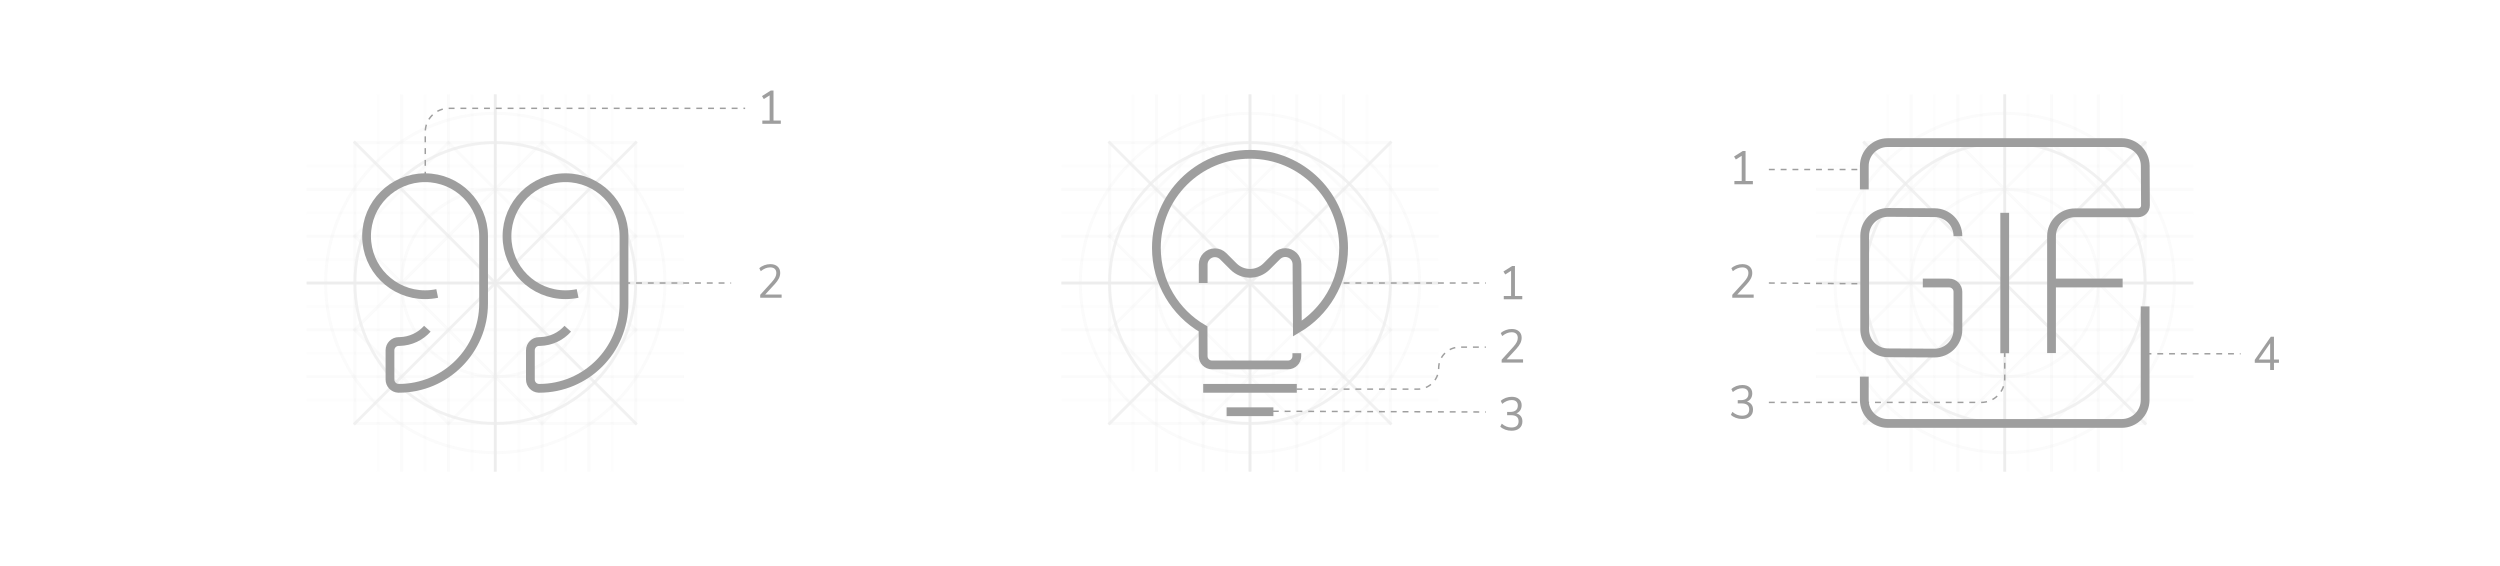 <?xml version="1.0" encoding="UTF-8"?>
<svg width="1696px" height="384px" viewBox="0 0 1696 384" version="1.1" xmlns="http://www.w3.org/2000/svg" xmlns:xlink="http://www.w3.org/1999/xlink">
    <title>multiple-strokes-examples</title>
    <g id="multiple-strokes-examples" stroke="none" stroke-width="1" fill="none" fill-rule="evenodd">
        <g id="quote" transform="translate(208, 64)">
            <g id="Group" opacity="0.35" stroke="#979797" stroke-width="1.984">
                <g id="grid" opacity="0.501">
                    <rect id="Rectangle" opacity="0.25" x="32.744" y="32.744" width="190.512" height="190.512"></rect>
                    <circle id="Oval" opacity="0.75" cx="128" cy="128" r="95.256"></circle>
                    <circle id="Oval-Copy-2" opacity="0.25" cx="128" cy="128" r="63.504"></circle>
                    <circle id="Oval-Copy" opacity="0.25" cx="128" cy="128" r="115.101"></circle>
                    <line x1="0.992" y1="128" x2="255.008" y2="128" id="Line" stroke-linecap="square"></line>
                    <line x1="0.992" y1="96.248" x2="255.008" y2="96.248" id="Line-Copy" opacity="0.25" stroke-linecap="square"></line>
                    <line x1="255.008" y1="112.124" x2="0.992" y2="112.124" id="Line-13" opacity="0.1" stroke-linecap="square"></line>
                    <line x1="255.008" y1="80.372" x2="0.992" y2="80.372" id="Line-13-Copy-2" opacity="0.1" stroke-linecap="square"></line>
                    <line x1="255.008" y1="48.62" x2="0.992" y2="48.62" id="Line-13-Copy-3" opacity="0.1" stroke-linecap="square"></line>
                    <line x1="255.008" y1="143.876" x2="0.992" y2="143.876" id="Line-13-Copy" opacity="0.1" stroke-linecap="square"></line>
                    <line x1="255.008" y1="175.628" x2="0.992" y2="175.628" id="Line-13-Copy-4" opacity="0.1" stroke-linecap="square"></line>
                    <line x1="255.008" y1="207.38" x2="0.992" y2="207.38" id="Line-13-Copy-5" opacity="0.1" stroke-linecap="square"></line>
                    <line x1="0.992" y1="64.496" x2="255.008" y2="64.496" id="Line-Copy-4" opacity="0.25" stroke-linecap="square"></line>
                    <line x1="0.992" y1="159.752" x2="255.008" y2="159.752" id="Line-Copy-2" opacity="0.25" stroke-linecap="square"></line>
                    <line x1="0.992" y1="191.504" x2="255.008" y2="191.504" id="Line-Copy-3" opacity="0.25" stroke-linecap="square"></line>
                    <line x1="128" y1="0.992" x2="128" y2="255.008" id="Line-2" stroke-linecap="square"></line>
                    <line x1="159.752" y1="0.992" x2="159.752" y2="255.008" id="Line-2-Copy" opacity="0.25" stroke-linecap="square"></line>
                    <line x1="96.248" y1="0.992" x2="96.248" y2="255.008" id="Line-2-Copy-3" opacity="0.25" stroke-linecap="square"></line>
                    <line x1="64.496" y1="0.992" x2="64.496" y2="255.008" id="Line-2-Copy-4" opacity="0.25" stroke-linecap="square"></line>
                    <line x1="191.504" y1="0.992" x2="191.504" y2="255.008" id="Line-2-Copy-2" opacity="0.25" stroke-linecap="square"></line>
                    <line x1="32.744" y1="223.256" x2="223.256" y2="32.744" id="Line-3" opacity="0.75" stroke-linecap="square"></line>
                    <line x1="32.744" y1="32.744" x2="223.256" y2="223.256" id="Line-4" opacity="0.75" stroke-linecap="square"></line>
                    <line x1="96.248" y1="32.744" x2="223.256" y2="159.752" id="Line-5" opacity="0.25" stroke-linecap="square"></line>
                    <line x1="159.752" y1="32.744" x2="223.256" y2="96.248" id="Line-6" opacity="0.25" stroke-linecap="square"></line>
                    <line x1="32.744" y1="96.248" x2="159.752" y2="223.256" id="Line-7" opacity="0.25" stroke-linecap="square"></line>
                    <line x1="32.744" y1="159.752" x2="96.248" y2="223.256" id="Line-8" opacity="0.25" stroke-linecap="square"></line>
                    <line x1="96.248" y1="223.256" x2="223.256" y2="96.248" id="Line-9" opacity="0.25" stroke-linecap="square"></line>
                    <line x1="159.752" y1="223.256" x2="223.256" y2="159.752" id="Line-10" opacity="0.25" stroke-linecap="square"></line>
                    <line x1="32.744" y1="159.752" x2="159.752" y2="32.744" id="Line-11" opacity="0.25" stroke-linecap="square"></line>
                    <line x1="32.744" y1="96.248" x2="96.248" y2="32.744" id="Line-12" opacity="0.25" stroke-linecap="square"></line>
                    <line x1="112.124" y1="255.008" x2="112.124" y2="0.992" id="Line-14" opacity="0.1" stroke-linecap="square"></line>
                    <line x1="143.876" y1="255.008" x2="143.876" y2="0.992" id="Line-14-Copy-3" opacity="0.1" stroke-linecap="square"></line>
                    <line x1="175.628" y1="255.008" x2="175.628" y2="0.992" id="Line-14-Copy-4" opacity="0.1" stroke-linecap="square"></line>
                    <line x1="207.38" y1="255.008" x2="207.38" y2="0.992" id="Line-14-Copy-5" opacity="0.1" stroke-linecap="square"></line>
                    <line x1="80.372" y1="255.008" x2="80.372" y2="0.992" id="Line-14-Copy" opacity="0.1" stroke-linecap="square"></line>
                    <line x1="48.62" y1="255.008" x2="48.62" y2="0.992" id="Line-14-Copy-2" opacity="0.1" stroke-linecap="square"></line>
                </g>
            </g>
            <path d="M81.914,159.01 C77.275,164.196 70.588,167.508 63.131,167.683 L62.512,167.69 C59.224,167.69 56.558,170.355 56.558,173.643 L56.558,193.488 C56.558,196.659 59.037,199.251 62.162,199.432 L62.512,199.442 C94.296,199.442 120.062,173.676 120.062,141.891 L120.062,96.248 C120.062,74.328 102.292,56.558 80.372,56.558 C58.452,56.558 40.682,74.328 40.682,96.248 C40.682,118.168 58.452,135.938 80.372,135.938 C83.191,135.938 85.941,135.644 88.594,135.085" id="Path" stroke="#9E9E9E" stroke-width="5.953"></path>
            <path d="M177.169,159.01 C172.53,164.196 165.844,167.508 158.387,167.683 L157.767,167.69 C154.479,167.69 151.814,170.355 151.814,173.643 L151.814,193.488 C151.814,196.659 154.292,199.251 157.418,199.432 L157.767,199.442 C189.552,199.442 215.318,173.676 215.318,141.891 L215.318,96.248 C215.318,74.328 197.548,56.558 175.628,56.558 C153.708,56.558 135.938,74.328 135.938,96.248 C135.938,118.168 153.708,135.938 175.628,135.938 C178.447,135.938 181.197,135.644 183.849,135.085" id="Path-Copy" stroke="#9E9E9E" stroke-width="5.953"></path>
        </g>
        <g id="light-bulb" transform="translate(720, 64)">
            <g id="Group" opacity="0.35" stroke="#979797" stroke-width="1.984">
                <g id="grid" opacity="0.501">
                    <rect id="Rectangle" opacity="0.25" x="32.744" y="32.744" width="190.512" height="190.512"></rect>
                    <circle id="Oval" opacity="0.75" cx="128" cy="128" r="95.256"></circle>
                    <circle id="Oval-Copy-2" opacity="0.25" cx="128" cy="128" r="63.504"></circle>
                    <circle id="Oval-Copy" opacity="0.25" cx="128" cy="128" r="115.101"></circle>
                    <line x1="0.992" y1="128" x2="255.008" y2="128" id="Line" stroke-linecap="square"></line>
                    <line x1="0.992" y1="96.248" x2="255.008" y2="96.248" id="Line-Copy" opacity="0.25" stroke-linecap="square"></line>
                    <line x1="255.008" y1="112.124" x2="0.992" y2="112.124" id="Line-13" opacity="0.1" stroke-linecap="square"></line>
                    <line x1="255.008" y1="80.372" x2="0.992" y2="80.372" id="Line-13-Copy-2" opacity="0.1" stroke-linecap="square"></line>
                    <line x1="255.008" y1="48.62" x2="0.992" y2="48.62" id="Line-13-Copy-3" opacity="0.1" stroke-linecap="square"></line>
                    <line x1="255.008" y1="143.876" x2="0.992" y2="143.876" id="Line-13-Copy" opacity="0.1" stroke-linecap="square"></line>
                    <line x1="255.008" y1="175.628" x2="0.992" y2="175.628" id="Line-13-Copy-4" opacity="0.1" stroke-linecap="square"></line>
                    <line x1="255.008" y1="207.38" x2="0.992" y2="207.38" id="Line-13-Copy-5" opacity="0.1" stroke-linecap="square"></line>
                    <line x1="0.992" y1="64.496" x2="255.008" y2="64.496" id="Line-Copy-4" opacity="0.25" stroke-linecap="square"></line>
                    <line x1="0.992" y1="159.752" x2="255.008" y2="159.752" id="Line-Copy-2" opacity="0.25" stroke-linecap="square"></line>
                    <line x1="0.992" y1="191.504" x2="255.008" y2="191.504" id="Line-Copy-3" opacity="0.25" stroke-linecap="square"></line>
                    <line x1="128" y1="0.992" x2="128" y2="255.008" id="Line-2" stroke-linecap="square"></line>
                    <line x1="159.752" y1="0.992" x2="159.752" y2="255.008" id="Line-2-Copy" opacity="0.25" stroke-linecap="square"></line>
                    <line x1="96.248" y1="0.992" x2="96.248" y2="255.008" id="Line-2-Copy-3" opacity="0.25" stroke-linecap="square"></line>
                    <line x1="64.496" y1="0.992" x2="64.496" y2="255.008" id="Line-2-Copy-4" opacity="0.25" stroke-linecap="square"></line>
                    <line x1="191.504" y1="0.992" x2="191.504" y2="255.008" id="Line-2-Copy-2" opacity="0.25" stroke-linecap="square"></line>
                    <line x1="32.744" y1="223.256" x2="223.256" y2="32.744" id="Line-3" opacity="0.75" stroke-linecap="square"></line>
                    <line x1="32.744" y1="32.744" x2="223.256" y2="223.256" id="Line-4" opacity="0.75" stroke-linecap="square"></line>
                    <line x1="96.248" y1="32.744" x2="223.256" y2="159.752" id="Line-5" opacity="0.25" stroke-linecap="square"></line>
                    <line x1="159.752" y1="32.744" x2="223.256" y2="96.248" id="Line-6" opacity="0.25" stroke-linecap="square"></line>
                    <line x1="32.744" y1="96.248" x2="159.752" y2="223.256" id="Line-7" opacity="0.25" stroke-linecap="square"></line>
                    <line x1="32.744" y1="159.752" x2="96.248" y2="223.256" id="Line-8" opacity="0.25" stroke-linecap="square"></line>
                    <line x1="96.248" y1="223.256" x2="223.256" y2="96.248" id="Line-9" opacity="0.25" stroke-linecap="square"></line>
                    <line x1="159.752" y1="223.256" x2="223.256" y2="159.752" id="Line-10" opacity="0.25" stroke-linecap="square"></line>
                    <line x1="32.744" y1="159.752" x2="159.752" y2="32.744" id="Line-11" opacity="0.25" stroke-linecap="square"></line>
                    <line x1="32.744" y1="96.248" x2="96.248" y2="32.744" id="Line-12" opacity="0.25" stroke-linecap="square"></line>
                    <line x1="112.124" y1="255.008" x2="112.124" y2="0.992" id="Line-14" opacity="0.1" stroke-linecap="square"></line>
                    <line x1="143.876" y1="255.008" x2="143.876" y2="0.992" id="Line-14-Copy-3" opacity="0.1" stroke-linecap="square"></line>
                    <line x1="175.628" y1="255.008" x2="175.628" y2="0.992" id="Line-14-Copy-4" opacity="0.1" stroke-linecap="square"></line>
                    <line x1="207.38" y1="255.008" x2="207.38" y2="0.992" id="Line-14-Copy-5" opacity="0.1" stroke-linecap="square"></line>
                    <line x1="80.372" y1="255.008" x2="80.372" y2="0.992" id="Line-14-Copy" opacity="0.1" stroke-linecap="square"></line>
                    <line x1="48.62" y1="255.008" x2="48.62" y2="0.992" id="Line-14-Copy-2" opacity="0.1" stroke-linecap="square"></line>
                </g>
            </g>
            <path d="M96.248,128 L96.248,115.412 C96.248,111.028 99.802,107.474 104.186,107.474 C106.291,107.474 108.31,108.31 109.799,109.799 L116.774,116.774 C122.974,122.974 133.026,122.974 139.226,116.774 L146.318,109.682 C149.417,106.583 154.444,106.583 157.544,109.682 C159.02,111.159 159.856,113.158 159.868,115.247 L160.136,158.97 L160.136,158.97 C178.905,147.936 191.504,127.532 191.504,104.186 C191.504,69.114 163.072,40.682 128,40.682 C92.928,40.682 64.496,69.114 64.496,104.186 C64.496,127.654 77.226,148.149 96.158,159.142 L96.226,177.634 C96.238,180.914 98.9,183.566 102.18,183.566 L153.798,183.566 C157.086,183.566 159.752,180.9 159.752,177.612 L159.752,175.628 L159.752,175.628" id="Path" stroke="#9E9E9E" stroke-width="5.953"></path>
            <line x1="96.248" y1="199.442" x2="159.752" y2="199.442" id="Path-231" stroke="#9E9E9E" stroke-width="5.953"></line>
            <line x1="112.124" y1="215.318" x2="143.876" y2="215.318" id="Path-232" stroke="#9E9E9E" stroke-width="5.953"></line>
        </g>
        <g id="gif" transform="translate(1232, 64)">
            <g id="Group" opacity="0.35" stroke="#979797" stroke-width="1.984">
                <g id="grid" opacity="0.501">
                    <rect id="Rectangle" opacity="0.25" x="32.744" y="32.744" width="190.512" height="190.512"></rect>
                    <circle id="Oval" opacity="0.75" cx="128" cy="128" r="95.256"></circle>
                    <circle id="Oval-Copy-2" opacity="0.25" cx="128" cy="128" r="63.504"></circle>
                    <circle id="Oval-Copy" opacity="0.25" cx="128" cy="128" r="115.101"></circle>
                    <line x1="0.992" y1="128" x2="255.008" y2="128" id="Line" stroke-linecap="square"></line>
                    <line x1="0.992" y1="96.248" x2="255.008" y2="96.248" id="Line-Copy" opacity="0.25" stroke-linecap="square"></line>
                    <line x1="255.008" y1="112.124" x2="0.992" y2="112.124" id="Line-13" opacity="0.1" stroke-linecap="square"></line>
                    <line x1="255.008" y1="80.372" x2="0.992" y2="80.372" id="Line-13-Copy-2" opacity="0.1" stroke-linecap="square"></line>
                    <line x1="255.008" y1="48.62" x2="0.992" y2="48.62" id="Line-13-Copy-3" opacity="0.1" stroke-linecap="square"></line>
                    <line x1="255.008" y1="143.876" x2="0.992" y2="143.876" id="Line-13-Copy" opacity="0.1" stroke-linecap="square"></line>
                    <line x1="255.008" y1="175.628" x2="0.992" y2="175.628" id="Line-13-Copy-4" opacity="0.1" stroke-linecap="square"></line>
                    <line x1="255.008" y1="207.38" x2="0.992" y2="207.38" id="Line-13-Copy-5" opacity="0.1" stroke-linecap="square"></line>
                    <line x1="0.992" y1="64.496" x2="255.008" y2="64.496" id="Line-Copy-4" opacity="0.25" stroke-linecap="square"></line>
                    <line x1="0.992" y1="159.752" x2="255.008" y2="159.752" id="Line-Copy-2" opacity="0.25" stroke-linecap="square"></line>
                    <line x1="0.992" y1="191.504" x2="255.008" y2="191.504" id="Line-Copy-3" opacity="0.25" stroke-linecap="square"></line>
                    <line x1="128" y1="0.992" x2="128" y2="255.008" id="Line-2" stroke-linecap="square"></line>
                    <line x1="159.752" y1="0.992" x2="159.752" y2="255.008" id="Line-2-Copy" opacity="0.25" stroke-linecap="square"></line>
                    <line x1="96.248" y1="0.992" x2="96.248" y2="255.008" id="Line-2-Copy-3" opacity="0.25" stroke-linecap="square"></line>
                    <line x1="64.496" y1="0.992" x2="64.496" y2="255.008" id="Line-2-Copy-4" opacity="0.25" stroke-linecap="square"></line>
                    <line x1="191.504" y1="0.992" x2="191.504" y2="255.008" id="Line-2-Copy-2" opacity="0.25" stroke-linecap="square"></line>
                    <line x1="32.744" y1="223.256" x2="223.256" y2="32.744" id="Line-3" opacity="0.75" stroke-linecap="square"></line>
                    <line x1="32.744" y1="32.744" x2="223.256" y2="223.256" id="Line-4" opacity="0.75" stroke-linecap="square"></line>
                    <line x1="96.248" y1="32.744" x2="223.256" y2="159.752" id="Line-5" opacity="0.25" stroke-linecap="square"></line>
                    <line x1="159.752" y1="32.744" x2="223.256" y2="96.248" id="Line-6" opacity="0.25" stroke-linecap="square"></line>
                    <line x1="32.744" y1="96.248" x2="159.752" y2="223.256" id="Line-7" opacity="0.25" stroke-linecap="square"></line>
                    <line x1="32.744" y1="159.752" x2="96.248" y2="223.256" id="Line-8" opacity="0.25" stroke-linecap="square"></line>
                    <line x1="96.248" y1="223.256" x2="223.256" y2="96.248" id="Line-9" opacity="0.25" stroke-linecap="square"></line>
                    <line x1="159.752" y1="223.256" x2="223.256" y2="159.752" id="Line-10" opacity="0.25" stroke-linecap="square"></line>
                    <line x1="32.744" y1="159.752" x2="159.752" y2="32.744" id="Line-11" opacity="0.25" stroke-linecap="square"></line>
                    <line x1="32.744" y1="96.248" x2="96.248" y2="32.744" id="Line-12" opacity="0.25" stroke-linecap="square"></line>
                    <line x1="112.124" y1="255.008" x2="112.124" y2="0.992" id="Line-14" opacity="0.1" stroke-linecap="square"></line>
                    <line x1="143.876" y1="255.008" x2="143.876" y2="0.992" id="Line-14-Copy-3" opacity="0.1" stroke-linecap="square"></line>
                    <line x1="175.628" y1="255.008" x2="175.628" y2="0.992" id="Line-14-Copy-4" opacity="0.1" stroke-linecap="square"></line>
                    <line x1="207.38" y1="255.008" x2="207.38" y2="0.992" id="Line-14-Copy-5" opacity="0.1" stroke-linecap="square"></line>
                    <line x1="80.372" y1="255.008" x2="80.372" y2="0.992" id="Line-14-Copy" opacity="0.1" stroke-linecap="square"></line>
                    <line x1="48.62" y1="255.008" x2="48.62" y2="0.992" id="Line-14-Copy-2" opacity="0.1" stroke-linecap="square"></line>
                </g>
            </g>
            <path d="M96.248,96.248 L96.248,96.155 C96.248,87.423 89.197,80.331 80.465,80.279 L48.969,80.094 C40.201,80.042 33.052,87.108 33,95.876 C33,95.907 33,95.939 33,95.97 L33,159.473 C33,168.205 40.051,175.297 48.783,175.349 L80.279,175.534 C89.047,175.586 96.196,168.52 96.248,159.752 C96.248,159.721 96.248,159.689 96.248,159.658 L96.248,133.953 C96.248,130.665 93.583,128 90.295,128 L72.434,128 L72.434,128" id="Path-162" stroke="#9E9E9E" stroke-width="5.953"></path>
            <line x1="128" y1="175.628" x2="128" y2="80.372" id="Path-163" stroke="#9E9E9E" stroke-width="5.953"></line>
            <path d="M32.744,191.504 L32.744,207.38 C32.744,216.148 39.852,223.256 48.62,223.256 L207.38,223.256 C216.148,223.256 223.256,216.148 223.256,207.38 L223.256,143.876 L223.256,143.876" id="Path-166" stroke="#9E9E9E" stroke-width="5.953"></path>
            <path d="M32.744,64.496 L32.744,48.62 C32.744,39.852 39.852,32.744 48.62,32.744 L207.461,32.744 C216.197,32.744 223.292,39.803 223.337,48.539 L223.474,75.346 C223.488,78.108 221.261,80.358 218.5,80.372 C218.491,80.372 218.483,80.372 218.474,80.372 L175.628,80.372 C166.86,80.372 159.752,87.48 159.752,96.248 L159.752,175.5 L159.752,175.5 L159.752,128 L208,128" id="Path-167" stroke="#9E9E9E" stroke-width="5.953"></path>
        </g>
        <path d="M288.5,120.5 L288.5,89.5 C288.5,80.663 295.663,73.5 304.5,73.5 L505.5,73.5 L505.5,73.5" id="Path-2" stroke="#9E9E9E" stroke-dasharray="4,4"></path>
        <line x1="423.5" y1="192" x2="496" y2="192" id="Path-3" stroke="#9E9E9E" stroke-dasharray="4,4"></line>
        <line x1="911.5" y1="192" x2="1008" y2="192" id="Path-3-Copy" stroke="#9E9E9E" stroke-dasharray="4,4"></line>
        <line x1="1200" y1="115" x2="1265" y2="115" id="Path-3-Copy-4" stroke="#9E9E9E" stroke-dasharray="4,4"></line>
        <line x1="1455.5" y1="240" x2="1520" y2="240" id="Path-3-Copy-9" stroke="#9E9E9E" stroke-dasharray="4,4"></line>
        <line x1="1200" y1="192" x2="1265.5" y2="192.5" id="Path-3-Copy-5" stroke="#9E9E9E" stroke-dasharray="4,4"></line>
        <path d="M1200,273 L1344,273 C1352.837,273 1360,265.837 1360,257 L1360,239.5 L1360,239.5" id="Path-3-Copy-6" stroke="#9E9E9E" stroke-dasharray="4,4"></path>
        <path d="M879.5,264 L961.75,264 C969.62,264 976,257.62 976,249.75 C976,241.88 982.38,235.5 990.25,235.5 L1008,235.5 L1008,235.5" id="Path-3-Copy-2" stroke="#9E9E9E" stroke-dasharray="4,4"></path>
        <line x1="863.5" y1="279" x2="1008" y2="279.5" id="Path-3-Copy-3" stroke="#9E9E9E" stroke-dasharray="4,4"></line>
        <polygon id="1" fill="#9E9E9E" fill-rule="nonzero" points="529.704 84 529.704 81.792 524.744 81.792 524.744 61.44 522.856 61.44 516.936 65.184 518.152 67.2 522.12 64.704 522.12 81.792 517.16 81.792 517.16 84"></polygon>
        <polygon id="1" fill="#9E9E9E" fill-rule="nonzero" points="1032.704 203 1032.704 200.792 1027.744 200.792 1027.744 180.44 1025.856 180.44 1019.936 184.184 1021.152 186.2 1025.12 183.704 1025.12 200.792 1020.16 200.792 1020.16 203"></polygon>
        <path d="M1542.656,251 L1542.656,246.104 L1546.048,246.104 L1546.048,243.928 L1542.656,243.928 L1542.656,228.44 L1540.512,228.44 L1529.632,244.12 L1529.632,246.104 L1540.064,246.104 L1540.064,251 L1542.656,251 Z M1540.064,243.928 L1532.352,243.928 L1540.064,232.824 L1540.064,243.928 Z" id="4" fill="#9E9E9E" fill-rule="nonzero"></path>
        <polygon id="1" fill="#9E9E9E" fill-rule="nonzero" points="1189.152 125 1189.152 122.792 1184.192 122.792 1184.192 102.44 1182.304 102.44 1176.384 106.184 1177.6 108.2 1181.568 105.704 1181.568 122.792 1176.608 122.792 1176.608 125"></polygon>
        <path d="M1189.696,202 L1189.696,199.792 L1178.56,199.792 L1184.96,192.848 C1186.304,191.376 1187.269,190.043 1187.856,188.848 C1188.443,187.653 1188.736,186.405 1188.736,185.104 C1188.736,183.291 1188.133,181.851 1186.928,180.784 C1185.723,179.717 1184.085,179.184 1182.016,179.184 C1180.651,179.184 1179.291,179.435 1177.936,179.936 C1176.581,180.437 1175.456,181.115 1174.56,181.968 L1174.56,181.968 L1175.552,183.984 C1177.643,182.256 1179.776,181.392 1181.952,181.392 C1183.275,181.392 1184.299,181.723 1185.024,182.384 C1185.749,183.045 1186.112,183.995 1186.112,185.232 C1186.112,186.192 1185.872,187.147 1185.392,188.096 C1184.912,189.045 1184.139,190.117 1183.072,191.312 L1183.072,191.312 L1175.168,200.016 L1175.168,202 L1189.696,202 Z" id="2" fill="#9E9E9E" fill-rule="nonzero"></path>
        <path d="M1181.824,284.224 C1184.107,284.224 1185.915,283.659 1187.248,282.528 C1188.581,281.397 1189.248,279.851 1189.248,277.888 C1189.248,276.48 1188.896,275.312 1188.192,274.384 C1187.488,273.456 1186.475,272.8 1185.152,272.416 C1186.283,271.989 1187.163,271.291 1187.792,270.32 C1188.421,269.349 1188.736,268.213 1188.736,266.912 C1188.736,265.163 1188.133,263.771 1186.928,262.736 C1185.723,261.701 1184.096,261.184 1182.048,261.184 C1180.619,261.184 1179.243,261.429 1177.92,261.92 C1176.597,262.411 1175.477,263.093 1174.56,263.968 L1174.56,263.968 L1175.552,265.984 C1177.643,264.256 1179.776,263.392 1181.952,263.392 C1183.296,263.392 1184.331,263.717 1185.056,264.368 C1185.781,265.019 1186.144,265.952 1186.144,267.168 C1186.144,268.555 1185.696,269.616 1184.8,270.352 C1183.904,271.088 1182.624,271.456 1180.96,271.456 L1180.96,271.456 L1178.88,271.456 L1178.88,273.664 L1181.472,273.664 C1184.928,273.664 1186.656,275.04 1186.656,277.792 C1186.656,279.179 1186.24,280.229 1185.408,280.944 C1184.576,281.659 1183.36,282.016 1181.76,282.016 C1179.456,282.016 1177.28,281.152 1175.232,279.424 L1175.232,279.424 L1174.24,281.44 C1175.157,282.315 1176.288,282.997 1177.632,283.488 C1178.976,283.979 1180.373,284.224 1181.824,284.224 Z" id="3" fill="#9E9E9E" fill-rule="nonzero"></path>
        <path d="M1033.248,246 L1033.248,243.792 L1022.112,243.792 L1028.512,236.848 C1029.856,235.376 1030.821,234.043 1031.408,232.848 C1031.995,231.653 1032.288,230.405 1032.288,229.104 C1032.288,227.291 1031.685,225.851 1030.48,224.784 C1029.275,223.717 1027.637,223.184 1025.568,223.184 C1024.203,223.184 1022.843,223.435 1021.488,223.936 C1020.133,224.437 1019.008,225.115 1018.112,225.968 L1018.112,225.968 L1019.104,227.984 C1021.195,226.256 1023.328,225.392 1025.504,225.392 C1026.827,225.392 1027.851,225.723 1028.576,226.384 C1029.301,227.045 1029.664,227.995 1029.664,229.232 C1029.664,230.192 1029.424,231.147 1028.944,232.096 C1028.464,233.045 1027.691,234.117 1026.624,235.312 L1026.624,235.312 L1018.72,244.016 L1018.72,246 L1033.248,246 Z" id="2" fill="#9E9E9E" fill-rule="nonzero"></path>
        <path d="M1025.376,292.224 C1027.659,292.224 1029.467,291.659 1030.8,290.528 C1032.133,289.397 1032.8,287.851 1032.8,285.888 C1032.8,284.48 1032.448,283.312 1031.744,282.384 C1031.04,281.456 1030.027,280.8 1028.704,280.416 C1029.835,279.989 1030.715,279.291 1031.344,278.32 C1031.973,277.349 1032.288,276.213 1032.288,274.912 C1032.288,273.163 1031.685,271.771 1030.48,270.736 C1029.275,269.701 1027.648,269.184 1025.6,269.184 C1024.171,269.184 1022.795,269.429 1021.472,269.92 C1020.149,270.411 1019.029,271.093 1018.112,271.968 L1018.112,271.968 L1019.104,273.984 C1021.195,272.256 1023.328,271.392 1025.504,271.392 C1026.848,271.392 1027.883,271.717 1028.608,272.368 C1029.333,273.019 1029.696,273.952 1029.696,275.168 C1029.696,276.555 1029.248,277.616 1028.352,278.352 C1027.456,279.088 1026.176,279.456 1024.512,279.456 L1024.512,279.456 L1022.432,279.456 L1022.432,281.664 L1025.024,281.664 C1028.48,281.664 1030.208,283.04 1030.208,285.792 C1030.208,287.179 1029.792,288.229 1028.96,288.944 C1028.128,289.659 1026.912,290.016 1025.312,290.016 C1023.008,290.016 1020.832,289.152 1018.784,287.424 L1018.784,287.424 L1017.792,289.44 C1018.709,290.315 1019.84,290.997 1021.184,291.488 C1022.528,291.979 1023.925,292.224 1025.376,292.224 Z" id="3" fill="#9E9E9E" fill-rule="nonzero"></path>
        <path d="M530.248,202 L530.248,199.792 L519.112,199.792 L525.512,192.848 C526.856,191.376 527.821,190.043 528.408,188.848 C528.995,187.653 529.288,186.405 529.288,185.104 C529.288,183.291 528.685,181.851 527.48,180.784 C526.275,179.717 524.637,179.184 522.568,179.184 C521.203,179.184 519.843,179.435 518.488,179.936 C517.133,180.437 516.008,181.115 515.112,181.968 L515.112,181.968 L516.104,183.984 C518.195,182.256 520.328,181.392 522.504,181.392 C523.827,181.392 524.851,181.723 525.576,182.384 C526.301,183.045 526.664,183.995 526.664,185.232 C526.664,186.192 526.424,187.147 525.944,188.096 C525.464,189.045 524.691,190.117 523.624,191.312 L523.624,191.312 L515.72,200.016 L515.72,202 L530.248,202 Z" id="2" fill="#9E9E9E" fill-rule="nonzero"></path>
    </g>
</svg>